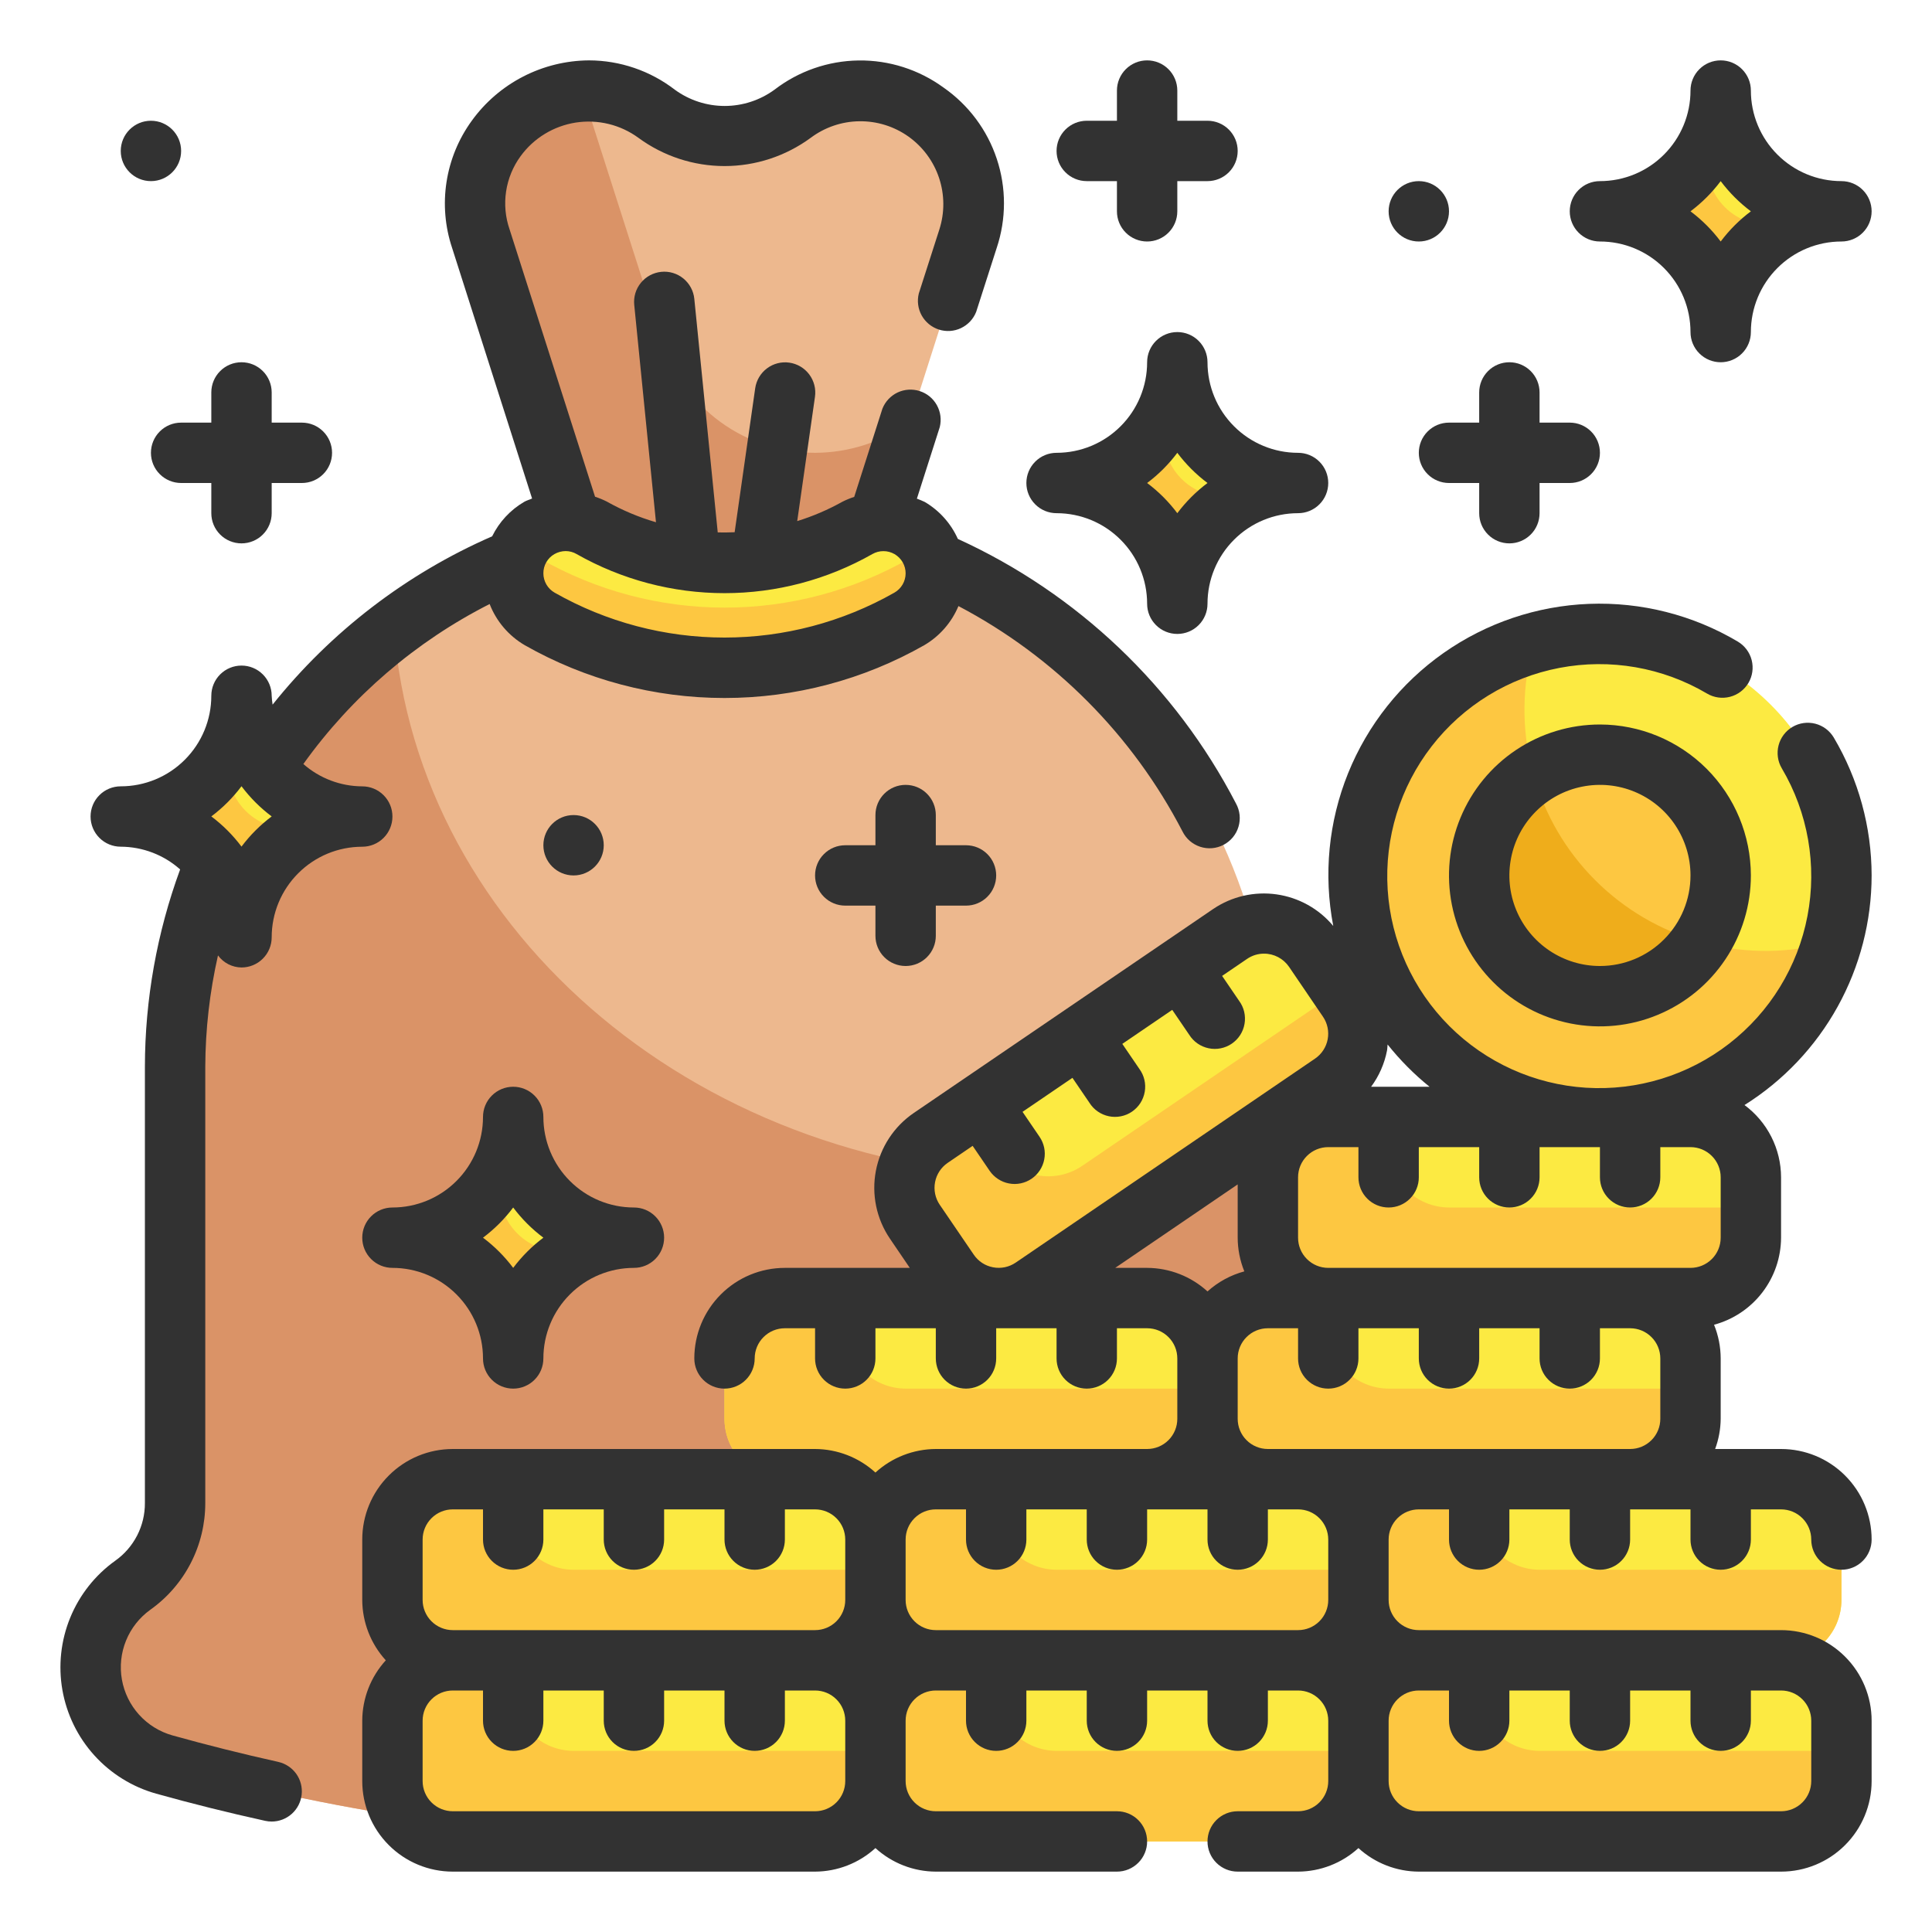 <?xml version="1.0" encoding="UTF-8" standalone="no"?> <svg width="64" height="64" viewBox="0 0 64 64" fill="none" xmlns="http://www.w3.org/2000/svg">
<path d="M42.2 49.794V35.773C42.2 25.904 34.526 17.499 24.664 17.148C22.22 17.059 19.782 17.463 17.498 18.337C15.213 19.211 13.128 20.536 11.367 22.234C9.607 23.932 8.206 25.967 7.25 28.218C6.293 30.469 5.8 32.89 5.8 35.336V49.794C5.8 50.326 5.673 50.85 5.429 51.323C5.186 51.796 4.833 52.204 4.4 52.513V52.513C3.887 52.879 3.488 53.383 3.249 53.967C3.01 54.55 2.941 55.189 3.05 55.81C3.159 56.431 3.441 57.008 3.864 57.475C4.287 57.943 4.834 58.281 5.441 58.451V58.451C17.579 61.85 30.418 61.85 42.556 58.451V58.451C43.163 58.281 43.71 57.943 44.133 57.476C44.556 57.009 44.838 56.432 44.947 55.811C45.057 55.191 44.988 54.552 44.75 53.968C44.511 53.385 44.113 52.881 43.6 52.514V52.514C43.167 52.205 42.814 51.797 42.57 51.324C42.327 50.85 42.2 50.326 42.2 49.794V49.794Z" fill="#EDB88E"/>
<path d="M45 55.21C45.008 55.944 44.772 56.659 44.331 57.245C43.89 57.831 43.267 58.255 42.56 58.45C36.518 60.142 30.274 61 24 61C17.726 61 11.482 60.142 5.44 58.45C4.833 58.279 4.287 57.941 3.864 57.473C3.441 57.006 3.159 56.428 3.05 55.807C2.942 55.186 3.011 54.547 3.249 53.964C3.488 53.381 3.887 52.877 4.4 52.51C4.834 52.202 5.187 51.794 5.431 51.32C5.675 50.847 5.801 50.322 5.8 49.79V35.34C5.798 32.519 6.452 29.736 7.71 27.211C8.968 24.685 10.796 22.487 13.05 20.79C13.8 30.96 23.34 39 35 39C37.44 39.002 39.866 38.641 42.2 37.93V49.79C42.199 50.322 42.325 50.847 42.569 51.32C42.812 51.794 43.166 52.202 43.6 52.51C44.033 52.814 44.386 53.219 44.63 53.689C44.874 54.159 45.001 54.681 45 55.21V55.21Z" fill="#DA9367"/>
<path d="M24 21C22.872 21 21.773 20.642 20.862 19.977C19.95 19.312 19.274 18.374 18.93 17.3L15.93 7.913C15.688 7.155 15.692 6.34 15.944 5.585C16.195 4.83 16.68 4.175 17.328 3.714C17.976 3.253 18.754 3.009 19.549 3.019C20.345 3.029 21.116 3.292 21.753 3.769V3.769C22.402 4.255 23.192 4.518 24.003 4.518C24.814 4.518 25.604 4.255 26.253 3.769V3.769C26.889 3.292 27.661 3.029 28.457 3.019C29.252 3.009 30.03 3.253 30.678 3.714C31.326 4.175 31.811 4.83 32.062 5.585C32.314 6.34 32.318 7.155 32.076 7.913L29.076 17.3C28.732 18.375 28.054 19.313 27.142 19.979C26.229 20.644 25.129 21.001 24 21V21Z" fill="#EDB88E"/>
<path d="M30.13 13.99L29.07 17.3C28.726 18.374 28.049 19.311 27.138 19.976C26.227 20.641 25.128 20.999 24 20.999C22.872 20.999 21.773 20.641 20.862 19.976C19.951 19.311 19.274 18.374 18.93 17.3L15.93 7.91C15.753 7.365 15.704 6.786 15.785 6.219C15.867 5.651 16.078 5.11 16.401 4.637C16.725 4.164 17.152 3.771 17.651 3.489C18.151 3.207 18.708 3.043 19.28 3.01L21.93 11.3C22.275 12.374 22.951 13.311 23.862 13.976C24.773 14.641 25.872 14.999 27 15C28.123 14.996 29.217 14.643 30.13 13.99V13.99Z" fill="#DA9367"/>
<path d="M30.125 20.5C28.26 21.566 26.149 22.127 24 22.127C21.852 22.127 19.741 21.566 17.876 20.5V20.5C17.61 20.348 17.389 20.129 17.235 19.864C17.081 19.599 17 19.298 17 18.992V18.992C17 18.688 17.08 18.389 17.232 18.125C17.384 17.861 17.602 17.642 17.866 17.489C18.129 17.336 18.428 17.255 18.732 17.255C19.037 17.254 19.336 17.333 19.6 17.484V17.484C20.94 18.249 22.457 18.652 24 18.652C25.543 18.652 27.06 18.249 28.4 17.484V17.484C28.664 17.332 28.963 17.253 29.268 17.254C29.573 17.254 29.872 17.335 30.135 17.488C30.398 17.641 30.617 17.86 30.769 18.124C30.921 18.388 31 18.688 31 18.992V18.992C31 19.298 30.919 19.599 30.765 19.864C30.612 20.129 30.391 20.348 30.125 20.5V20.5Z" fill="#FCEA42"/>
<path d="M31 18.99C31.001 19.296 30.922 19.597 30.769 19.863C30.616 20.128 30.395 20.348 30.13 20.5C28.265 21.567 26.154 22.128 24.005 22.128C21.856 22.128 19.745 21.567 17.88 20.5H17.87C17.604 20.348 17.384 20.128 17.231 19.863C17.078 19.597 16.998 19.296 17 18.99C16.997 18.631 17.109 18.281 17.32 17.99C17.462 18.199 17.651 18.374 17.87 18.5H17.88C19.745 19.567 21.856 20.128 24.005 20.128C26.154 20.128 28.265 19.567 30.13 18.5C30.349 18.374 30.537 18.199 30.68 17.99C30.891 18.281 31.003 18.631 31 18.99V18.99Z" fill="#FDC741"/>
<path d="M56 37H44C42.895 37 42 37.895 42 39V41C42 42.105 42.895 43 44 43H56C57.105 43 58 42.105 58 41V39C58 37.895 57.105 37 56 37Z" fill="#FCEA42"/>
<path d="M40.748 30.938L30.83 37.694C29.918 38.316 29.682 39.56 30.304 40.473L31.43 42.126C32.052 43.039 33.296 43.275 34.209 42.653L44.126 35.896C45.039 35.274 45.274 34.03 44.653 33.117L43.526 31.464C42.904 30.552 41.66 30.316 40.748 30.938Z" fill="#FCEA42"/>
<path d="M53 37C57.418 37 61 33.418 61 29C61 24.582 57.418 21 53 21C48.582 21 45 24.582 45 29C45 33.418 48.582 37 53 37Z" fill="#FCEA42"/>
<path d="M60.69 31.19C60.309 32.531 59.585 33.75 58.588 34.725C57.591 35.7 56.357 36.398 55.008 36.749C53.658 37.099 52.24 37.092 50.895 36.726C49.549 36.36 48.323 35.649 47.337 34.663C46.351 33.677 45.64 32.451 45.274 31.105C44.908 29.76 44.9 28.342 45.251 26.992C45.602 25.643 46.3 24.409 47.275 23.412C48.25 22.415 49.469 21.691 50.81 21.31C50.416 22.681 50.397 24.132 50.754 25.512C51.111 26.893 51.83 28.153 52.839 29.161C53.847 30.169 55.107 30.89 56.488 31.246C57.868 31.603 59.319 31.584 60.69 31.19V31.19Z" fill="#FDC741"/>
<path d="M53 33C55.209 33 57 31.209 57 29C57 26.791 55.209 25 53 25C50.791 25 49 26.791 49 29C49 31.209 50.791 33 53 33Z" fill="#FDC741"/>
<path d="M56.34 31.2C56.014 31.696 55.581 32.114 55.073 32.422C54.565 32.73 53.995 32.921 53.405 32.981C52.814 33.042 52.217 32.97 51.657 32.77C51.098 32.572 50.59 32.25 50.17 31.83C49.75 31.41 49.428 30.902 49.229 30.343C49.03 29.783 48.958 29.186 49.019 28.595C49.079 28.005 49.27 27.435 49.578 26.927C49.886 26.419 50.304 25.986 50.8 25.66C51.168 26.982 51.872 28.187 52.843 29.157C53.813 30.128 55.018 30.832 56.34 31.2V31.2Z" fill="#EFAD1B"/>
<path d="M58 40V41C57.998 41.53 57.787 42.038 57.412 42.413C57.038 42.787 56.53 42.998 56 43H44C43.47 42.998 42.962 42.787 42.587 42.413C42.213 42.038 42.002 41.53 42 41V39C42.002 38.47 42.213 37.962 42.587 37.587C42.962 37.213 43.47 37.002 44 37H46V38C46.002 38.53 46.213 39.038 46.587 39.413C46.962 39.787 47.47 39.998 48 40H58Z" fill="#FDC741"/>
<path d="M54 43H42C40.895 43 40 43.895 40 45V47C40 48.105 40.895 49 42 49H54C55.105 49 56 48.105 56 47V45C56 43.895 55.105 43 54 43Z" fill="#FCEA42"/>
<path d="M56 46V47C55.998 47.53 55.787 48.038 55.412 48.413C55.038 48.787 54.53 48.998 54 49H42C41.47 48.998 40.962 48.787 40.587 48.413C40.213 48.038 40.002 47.53 40 47V45C40.002 44.47 40.213 43.962 40.587 43.587C40.962 43.213 41.47 43.002 42 43H44V44C44.002 44.53 44.213 45.038 44.587 45.413C44.962 45.787 45.47 45.998 46 46H56Z" fill="#FDC741"/>
<path d="M38 43H26C24.895 43 24 43.895 24 45V47C24 48.105 24.895 49 26 49H38C39.105 49 40 48.105 40 47V45C40 43.895 39.105 43 38 43Z" fill="#FCEA42"/>
<path d="M40 46V47C39.998 47.53 39.787 48.038 39.412 48.413C39.038 48.787 38.53 48.998 38 49H26C25.47 48.998 24.962 48.787 24.587 48.413C24.213 48.038 24.002 47.53 24 47V45C24.002 44.47 24.213 43.962 24.587 43.587C24.962 43.213 25.47 43.002 26 43H28V44C28.002 44.53 28.213 45.038 28.587 45.413C28.962 45.787 29.47 45.998 30 46H40Z" fill="#FDC741"/>
<path d="M59 49H47C45.895 49 45 49.895 45 51V53C45 54.105 45.895 55 47 55H59C60.105 55 61 54.105 61 53V51C61 49.895 60.105 49 59 49Z" fill="#FCEA42"/>
<path d="M61 52V53C60.998 53.53 60.787 54.038 60.412 54.413C60.038 54.787 59.53 54.998 59 55H47C46.47 54.998 45.962 54.787 45.587 54.413C45.213 54.038 45.002 53.53 45 53V51C45.002 50.47 45.213 49.962 45.587 49.587C45.962 49.213 46.47 49.002 47 49H49V50C49.002 50.53 49.213 51.038 49.587 51.413C49.962 51.787 50.47 51.998 51 52H61Z" fill="#FDC741"/>
<path d="M43 49H31C29.895 49 29 49.895 29 51V53C29 54.105 29.895 55 31 55H43C44.105 55 45 54.105 45 53V51C45 49.895 44.105 49 43 49Z" fill="#FCEA42"/>
<path d="M45 52V53C44.998 53.53 44.787 54.038 44.412 54.413C44.038 54.787 43.53 54.998 43 55H31C30.47 54.998 29.962 54.787 29.587 54.413C29.213 54.038 29.002 53.53 29 53V51C29.002 50.47 29.213 49.962 29.587 49.587C29.962 49.213 30.47 49.002 31 49H33V50C33.002 50.53 33.213 51.038 33.587 51.413C33.962 51.787 34.47 51.998 35 52H45Z" fill="#FDC741"/>
<path d="M59 55H47C45.895 55 45 55.895 45 57V59C45 60.105 45.895 61 47 61H59C60.105 61 61 60.105 61 59V57C61 55.895 60.105 55 59 55Z" fill="#FCEA42"/>
<path d="M61 58V59C60.998 59.53 60.787 60.038 60.412 60.413C60.038 60.787 59.53 60.998 59 61H47C46.47 60.998 45.962 60.787 45.587 60.413C45.213 60.038 45.002 59.53 45 59V57C45.002 56.47 45.213 55.962 45.587 55.587C45.962 55.213 46.47 55.002 47 55H49V56C49.002 56.53 49.213 57.038 49.587 57.413C49.962 57.787 50.47 57.998 51 58H61Z" fill="#FDC741"/>
<path d="M43 55H31C29.895 55 29 55.895 29 57V59C29 60.105 29.895 61 31 61H43C44.105 61 45 60.105 45 59V57C45 55.895 44.105 55 43 55Z" fill="#FCEA42"/>
<path d="M45 58V59C44.998 59.53 44.787 60.038 44.412 60.413C44.038 60.787 43.53 60.998 43 61H31C30.47 60.998 29.962 60.787 29.587 60.413C29.213 60.038 29.002 59.53 29 59V57C29.002 56.47 29.213 55.962 29.587 55.587C29.962 55.213 30.47 55.002 31 55H33V56C33.002 56.53 33.213 57.038 33.587 57.413C33.962 57.787 34.47 57.998 35 58H45Z" fill="#FDC741"/>
<path d="M27 49H15C13.895 49 13 49.895 13 51V53C13 54.105 13.895 55 15 55H27C28.105 55 29 54.105 29 53V51C29 49.895 28.105 49 27 49Z" fill="#FCEA42"/>
<path d="M29 52V53C28.998 53.53 28.787 54.038 28.412 54.413C28.038 54.787 27.53 54.998 27 55H15C14.47 54.998 13.962 54.787 13.588 54.413C13.213 54.038 13.002 53.53 13 53V51C13.002 50.47 13.213 49.962 13.588 49.587C13.962 49.213 14.47 49.002 15 49H17V50C17.002 50.53 17.213 51.038 17.587 51.413C17.962 51.787 18.47 51.998 19 52H29Z" fill="#FDC741"/>
<path d="M27 55H15C13.895 55 13 55.895 13 57V59C13 60.105 13.895 61 15 61H27C28.105 61 29 60.105 29 59V57C29 55.895 28.105 55 27 55Z" fill="#FCEA42"/>
<path d="M29 58V59C28.998 59.53 28.787 60.038 28.412 60.413C28.038 60.787 27.53 60.998 27 61H15C14.47 60.998 13.962 60.787 13.588 60.413C13.213 60.038 13.002 59.53 13 59V57C13.002 56.47 13.213 55.962 13.588 55.587C13.962 55.213 14.47 55.002 15 55H17V56C17.002 56.53 17.213 57.038 17.587 57.413C17.962 57.787 18.47 57.998 19 58H29Z" fill="#FDC741"/>
<path d="M44.13 35.9L34.21 42.65C33.772 42.95 33.234 43.063 32.712 42.966C32.191 42.868 31.73 42.568 31.43 42.13L30.3 40.47C30.003 40.031 29.893 39.492 29.992 38.971C30.091 38.45 30.392 37.989 30.83 37.69L32.17 36.78L33.07 38.09C33.218 38.307 33.407 38.494 33.626 38.638C33.846 38.782 34.092 38.882 34.35 38.931C34.608 38.98 34.874 38.978 35.131 38.925C35.388 38.871 35.633 38.768 35.85 38.62L44.42 32.78L44.65 33.12C44.948 33.558 45.061 34.096 44.963 34.617C44.866 35.138 44.566 35.599 44.13 35.9Z" fill="#FDC741"/>
<path d="M57 11C57 9.939 56.578 8.922 55.828 8.172C55.078 7.421 54.061 7 53 7C54.061 7 55.078 6.579 55.828 5.828C56.578 5.078 57 4.061 57 3C57 4.061 57.421 5.078 58.172 5.828C58.922 6.579 59.939 7 61 7C59.939 7 58.922 7.421 58.172 8.172C57.421 8.922 57 9.939 57 11V11Z" fill="#FCEA42"/>
<path d="M59.51 7.3C59.008 7.494 58.551 7.79 58.17 8.17C57.422 8.922 57.002 9.939 57 11C57 9.939 56.578 8.922 55.828 8.172C55.078 7.421 54.061 7 53 7C54.061 6.998 55.078 6.578 55.83 5.83C56.21 5.449 56.506 4.992 56.7 4.49L56.59 5.06C56.526 5.382 56.543 5.715 56.638 6.03C56.734 6.344 56.905 6.63 57.138 6.862C57.37 7.095 57.656 7.266 57.97 7.362C58.285 7.457 58.618 7.474 58.94 7.41L59.51 7.3Z" fill="#FDC741"/>
<path d="M39 20C39 18.939 38.578 17.922 37.828 17.172C37.078 16.421 36.061 16 35 16V16C36.061 16 37.078 15.579 37.828 14.828C38.578 14.078 39 13.061 39 12C39 13.061 39.421 14.078 40.172 14.828C40.922 15.579 41.939 16 43 16C41.939 16 40.922 16.421 40.172 17.172C39.421 17.922 39 18.939 39 20Z" fill="#FCEA42"/>
<path d="M41.51 16.3C41.008 16.494 40.551 16.79 40.17 17.17C39.422 17.922 39.002 18.939 39 20C39 18.939 38.578 17.922 37.828 17.172C37.078 16.421 36.061 16 35 16C36.061 15.998 37.078 15.578 37.83 14.83C38.21 14.449 38.506 13.992 38.7 13.49L38.59 14.06C38.526 14.382 38.543 14.715 38.638 15.03C38.734 15.344 38.905 15.63 39.138 15.862C39.37 16.095 39.656 16.266 39.97 16.362C40.285 16.457 40.618 16.474 40.94 16.41L41.51 16.3Z" fill="#FDC741"/>
<path d="M8 31C8 29.939 7.579 28.922 6.828 28.172C6.078 27.421 5.061 27 4 27V27C5.061 27 6.078 26.579 6.828 25.828C7.579 25.078 8 24.061 8 23C8 24.061 8.421 25.078 9.172 25.828C9.922 26.579 10.939 27 12 27C10.939 27 9.922 27.421 9.172 28.172C8.421 28.922 8 29.939 8 31V31Z" fill="#FCEA42"/>
<path d="M10.51 27.3C10.008 27.494 9.551 27.79 9.17 28.17C8.422 28.922 8.002 29.939 8 31C8 29.939 7.579 28.922 6.828 28.172C6.078 27.421 5.061 27 4 27C5.061 26.998 6.078 26.578 6.83 25.83C7.21 25.449 7.506 24.992 7.7 24.49L7.59 25.06C7.526 25.382 7.543 25.715 7.638 26.03C7.734 26.344 7.905 26.63 8.138 26.862C8.37 27.095 8.656 27.266 8.97 27.362C9.285 27.457 9.618 27.474 9.94 27.41L10.51 27.3Z" fill="#FDC741"/>
<path d="M17 45C17 43.939 16.578 42.922 15.828 42.172C15.078 41.421 14.061 41 13 41C14.061 41 15.078 40.579 15.828 39.828C16.578 39.078 17 38.061 17 37C17 38.061 17.421 39.078 18.172 39.828C18.922 40.579 19.939 41 21 41C19.939 41 18.922 41.421 18.172 42.172C17.421 42.922 17 43.939 17 45Z" fill="#FCEA42"/>
<path d="M19.51 41.3C19.008 41.494 18.551 41.79 18.17 42.17C17.422 42.922 17.002 43.939 17 45C17 43.939 16.578 42.922 15.828 42.172C15.078 41.421 14.061 41 13 41C14.061 40.998 15.078 40.578 15.83 39.83C16.21 39.449 16.506 38.992 16.7 38.49L16.59 39.06C16.526 39.382 16.543 39.715 16.638 40.03C16.734 40.344 16.905 40.63 17.138 40.862C17.37 41.094 17.656 41.266 17.97 41.362C18.285 41.457 18.618 41.474 18.94 41.41L19.51 41.3Z" fill="#FDC741"/>
<path d="M9.218 58.365C8.03 58.101 6.85 57.805 5.711 57.487C5.286 57.367 4.904 57.13 4.608 56.803C4.312 56.476 4.115 56.072 4.038 55.637C3.961 55.203 4.009 54.756 4.175 54.347C4.341 53.938 4.619 53.585 4.977 53.327C5.542 52.926 6.002 52.396 6.319 51.78C6.636 51.165 6.801 50.482 6.8 49.79V35.34C6.805 34.098 6.946 32.86 7.221 31.649C7.311 31.771 7.428 31.871 7.563 31.941C7.699 32.01 7.848 32.047 8 32.049C8.265 32.049 8.52 31.944 8.707 31.756C8.895 31.569 9 31.314 9 31.049C9 30.253 9.316 29.49 9.879 28.928C10.441 28.365 11.204 28.049 12 28.049C12.265 28.049 12.52 27.944 12.707 27.756C12.895 27.569 13 27.314 13 27.049C13 26.784 12.895 26.529 12.707 26.342C12.52 26.154 12.265 26.049 12 26.049C11.282 26.046 10.588 25.783 10.049 25.309C11.65 23.072 13.767 21.254 16.22 20.009C16.442 20.581 16.851 21.061 17.38 21.371C19.398 22.519 21.679 23.122 24 23.122C26.322 23.122 28.603 22.519 30.621 21.371V21.371C31.127 21.073 31.523 20.619 31.75 20.077C34.928 21.748 37.517 24.352 39.17 27.539C39.229 27.659 39.311 27.766 39.411 27.854C39.512 27.941 39.629 28.008 39.756 28.05C39.883 28.092 40.017 28.108 40.15 28.097C40.283 28.086 40.412 28.049 40.531 27.987C40.649 27.925 40.754 27.84 40.839 27.738C40.924 27.635 40.988 27.516 41.026 27.388C41.065 27.26 41.077 27.126 41.063 26.993C41.048 26.86 41.008 26.732 40.943 26.615C38.937 22.747 35.694 19.662 31.73 17.852C31.501 17.341 31.119 16.913 30.636 16.629C30.55 16.588 30.463 16.551 30.373 16.519L31.131 14.148C31.192 13.902 31.158 13.642 31.034 13.42C30.911 13.198 30.708 13.032 30.466 12.955C30.225 12.877 29.963 12.894 29.733 13.002C29.504 13.111 29.325 13.302 29.231 13.538L28.297 16.46C28.164 16.503 28.034 16.556 27.909 16.619C27.433 16.885 26.93 17.101 26.409 17.262L26.997 13.145C27.035 12.882 26.966 12.616 26.807 12.403C26.648 12.191 26.412 12.051 26.149 12.013C25.886 11.975 25.62 12.043 25.407 12.203C25.195 12.362 25.055 12.598 25.017 12.861L24.336 17.631C24.149 17.638 23.963 17.642 23.776 17.637L23 9.9C22.974 9.636 22.843 9.394 22.638 9.226C22.433 9.058 22.169 8.978 21.905 9.005C21.641 9.032 21.398 9.162 21.231 9.367C21.063 9.572 20.983 9.836 21.01 10.1L21.73 17.3C21.162 17.134 20.615 16.904 20.099 16.614C19.974 16.551 19.845 16.498 19.712 16.455L16.881 7.6C16.741 7.196 16.701 6.765 16.765 6.342C16.828 5.92 16.993 5.519 17.245 5.174C17.461 4.877 17.734 4.626 18.048 4.435C18.361 4.244 18.71 4.117 19.073 4.06C19.436 4.004 19.806 4.02 20.163 4.107C20.52 4.194 20.856 4.351 21.152 4.568C21.979 5.174 22.977 5.501 24.002 5.501C25.027 5.501 26.025 5.174 26.852 4.568C27.318 4.218 27.883 4.024 28.466 4.017C29.048 4.009 29.619 4.186 30.094 4.524C30.569 4.862 30.924 5.342 31.108 5.895C31.292 6.448 31.296 7.045 31.118 7.6L30.437 9.721C30.375 9.967 30.409 10.228 30.532 10.45C30.656 10.672 30.859 10.839 31.101 10.917C31.342 10.995 31.605 10.978 31.834 10.869C32.064 10.76 32.244 10.568 32.337 10.332L33.017 8.213C33.337 7.256 33.338 6.221 33.02 5.263C32.703 4.305 32.083 3.476 31.255 2.9C30.439 2.305 29.453 1.99 28.443 2.003C27.433 2.016 26.455 2.356 25.655 2.972C25.176 3.321 24.598 3.51 24.005 3.51C23.412 3.51 22.834 3.321 22.355 2.972C21.54 2.344 20.54 2.002 19.51 2C18.751 2.005 18.004 2.189 17.33 2.536C16.655 2.884 16.072 3.385 15.628 4C15.192 4.6 14.905 5.295 14.792 6.028C14.678 6.761 14.742 7.511 14.977 8.214L17.626 16.514C17.539 16.554 17.447 16.576 17.363 16.625C16.905 16.893 16.537 17.29 16.303 17.766C13.462 19.007 10.966 20.921 9.03 23.342C9.015 23.245 9.005 23.146 9 23.048C9 22.783 8.895 22.528 8.707 22.341C8.52 22.153 8.265 22.048 8 22.048C7.735 22.048 7.48 22.153 7.293 22.341C7.105 22.528 7 22.783 7 23.048C7 23.844 6.684 24.607 6.121 25.169C5.559 25.732 4.796 26.048 4 26.048C3.735 26.048 3.48 26.153 3.293 26.341C3.105 26.528 3 26.783 3 27.048C3 27.313 3.105 27.568 3.293 27.755C3.48 27.943 3.735 28.048 4 28.048C4.726 28.051 5.425 28.318 5.967 28.801C5.198 30.896 4.803 33.109 4.8 35.34V49.79C4.802 50.164 4.714 50.532 4.543 50.865C4.372 51.197 4.124 51.484 3.819 51.7C3.153 52.176 2.635 52.831 2.325 53.59C2.015 54.347 1.926 55.178 2.067 55.984C2.209 56.791 2.575 57.541 3.124 58.148C3.674 58.756 4.384 59.196 5.172 59.417C6.347 59.745 7.562 60.049 8.782 60.317C8.854 60.333 8.927 60.341 9 60.341C9.246 60.341 9.484 60.25 9.667 60.085C9.85 59.921 9.966 59.695 9.993 59.45C10.02 59.205 9.956 58.959 9.813 58.759C9.669 58.559 9.457 58.419 9.217 58.365H9.218ZM28.9 18.353C29.012 18.289 29.139 18.256 29.267 18.257C29.396 18.257 29.522 18.292 29.634 18.356C29.745 18.421 29.837 18.514 29.902 18.625C29.966 18.737 30 18.863 30 18.992C30 19.122 29.965 19.25 29.9 19.362C29.835 19.474 29.741 19.567 29.628 19.632C27.913 20.607 25.973 21.12 24 21.12C22.027 21.12 20.087 20.607 18.372 19.632C18.259 19.567 18.165 19.474 18.1 19.362C18.035 19.25 18 19.122 18 18.992C17.999 18.863 18.032 18.736 18.097 18.624C18.161 18.512 18.254 18.419 18.366 18.355C18.48 18.29 18.608 18.256 18.739 18.255C18.867 18.255 18.993 18.29 19.103 18.355C20.596 19.203 22.284 19.649 24.002 19.649C25.719 19.649 27.407 19.202 28.9 18.353V18.353ZM8 26.045C8.284 26.424 8.621 26.761 9 27.045C8.621 27.329 8.284 27.666 8 28.045C7.716 27.666 7.379 27.329 7 27.045C7.379 26.761 7.716 26.424 8 26.045V26.045Z" fill="#323232"/>
<path d="M62 29C61.998 27.393 61.565 25.817 60.747 24.434C60.612 24.206 60.392 24.04 60.135 23.974C59.878 23.908 59.605 23.946 59.377 24.081C59.148 24.216 58.983 24.436 58.917 24.693C58.851 24.95 58.889 25.223 59.024 25.451C59.894 26.923 60.196 28.662 59.875 30.341C59.554 32.021 58.632 33.526 57.28 34.573C55.929 35.621 54.242 36.139 52.535 36.032C50.829 35.924 49.22 35.198 48.011 33.989C46.802 32.78 46.076 31.171 45.968 29.465C45.861 27.758 46.379 26.071 47.427 24.72C48.474 23.369 49.979 22.446 51.658 22.125C53.338 21.804 55.077 22.106 56.549 22.976C56.778 23.111 57.05 23.149 57.307 23.083C57.564 23.017 57.784 22.852 57.919 22.623C58.054 22.395 58.092 22.122 58.026 21.865C57.96 21.608 57.794 21.388 57.566 21.253C56.078 20.37 54.366 19.937 52.637 20.004C50.908 20.071 49.236 20.636 47.82 21.631C46.405 22.626 45.307 24.009 44.658 25.613C44.01 27.218 43.839 28.975 44.166 30.674C43.691 30.104 43.021 29.731 42.286 29.627C41.551 29.523 40.804 29.695 40.189 30.111L30.271 36.868C29.614 37.316 29.162 38.007 29.014 38.788C28.866 39.57 29.034 40.378 29.482 41.035L30.138 42H26C25.204 42 24.441 42.316 23.879 42.879C23.316 43.441 23 44.204 23 45C23 45.265 23.105 45.52 23.293 45.707C23.48 45.895 23.735 46 24 46C24.265 46 24.52 45.895 24.707 45.707C24.895 45.52 25 45.265 25 45C25 44.735 25.105 44.48 25.293 44.293C25.48 44.105 25.735 44 26 44H27V45C27 45.265 27.105 45.52 27.293 45.707C27.48 45.895 27.735 46 28 46C28.265 46 28.52 45.895 28.707 45.707C28.895 45.52 29 45.265 29 45V44H31V45C31 45.265 31.105 45.52 31.293 45.707C31.48 45.895 31.735 46 32 46C32.265 46 32.52 45.895 32.707 45.707C32.895 45.52 33 45.265 33 45V44H35V45C35 45.265 35.105 45.52 35.293 45.707C35.48 45.895 35.735 46 36 46C36.265 46 36.52 45.895 36.707 45.707C36.895 45.52 37 45.265 37 45V44H38C38.265 44 38.52 44.105 38.707 44.293C38.895 44.48 39 44.735 39 45V47C39 47.265 38.895 47.52 38.707 47.707C38.52 47.895 38.265 48 38 48H31C30.26 48.003 29.547 48.281 29 48.78C28.453 48.281 27.74 48.003 27 48H15C14.204 48 13.441 48.316 12.879 48.879C12.316 49.441 12 50.204 12 51V53C12.003 53.74 12.281 54.453 12.78 55C12.281 55.547 12.003 56.26 12 57V59C12 59.796 12.316 60.559 12.879 61.121C13.441 61.684 14.204 62 15 62H27C27.74 61.997 28.453 61.719 29 61.22C29.547 61.719 30.26 61.997 31 62H37C37.265 62 37.52 61.895 37.707 61.707C37.895 61.52 38 61.265 38 61C38 60.735 37.895 60.48 37.707 60.293C37.52 60.105 37.265 60 37 60H31C30.735 60 30.48 59.895 30.293 59.707C30.105 59.52 30 59.265 30 59V57C30 56.735 30.105 56.48 30.293 56.293C30.48 56.105 30.735 56 31 56H32V57C32 57.265 32.105 57.52 32.293 57.707C32.48 57.895 32.735 58 33 58C33.265 58 33.52 57.895 33.707 57.707C33.895 57.52 34 57.265 34 57V56H36V57C36 57.265 36.105 57.52 36.293 57.707C36.48 57.895 36.735 58 37 58C37.265 58 37.52 57.895 37.707 57.707C37.895 57.52 38 57.265 38 57V56H40V57C40 57.265 40.105 57.52 40.293 57.707C40.48 57.895 40.735 58 41 58C41.265 58 41.52 57.895 41.707 57.707C41.895 57.52 42 57.265 42 57V56H43C43.265 56 43.52 56.105 43.707 56.293C43.895 56.48 44 56.735 44 57V59C44 59.265 43.895 59.52 43.707 59.707C43.52 59.895 43.265 60 43 60H41C40.735 60 40.48 60.105 40.293 60.293C40.105 60.48 40 60.735 40 61C40 61.265 40.105 61.52 40.293 61.707C40.48 61.895 40.735 62 41 62H43C43.74 61.997 44.453 61.719 45 61.22C45.547 61.719 46.26 61.997 47 62H59C59.796 62 60.559 61.684 61.121 61.121C61.684 60.559 62 59.796 62 59V57C62 56.204 61.684 55.441 61.121 54.879C60.559 54.316 59.796 54 59 54H47C46.735 54 46.48 53.895 46.293 53.707C46.105 53.52 46 53.265 46 53V51C46 50.735 46.105 50.48 46.293 50.293C46.48 50.105 46.735 50 47 50H48V51C48 51.265 48.105 51.52 48.293 51.707C48.48 51.895 48.735 52 49 52C49.265 52 49.52 51.895 49.707 51.707C49.895 51.52 50 51.265 50 51V50H52V51C52 51.265 52.105 51.52 52.293 51.707C52.48 51.895 52.735 52 53 52C53.265 52 53.52 51.895 53.707 51.707C53.895 51.52 54 51.265 54 51V50H56V51C56 51.265 56.105 51.52 56.293 51.707C56.48 51.895 56.735 52 57 52C57.265 52 57.52 51.895 57.707 51.707C57.895 51.52 58 51.265 58 51V50H59C59.265 50 59.52 50.105 59.707 50.293C59.895 50.48 60 50.735 60 51C60 51.265 60.105 51.52 60.293 51.707C60.48 51.895 60.735 52 61 52C61.265 52 61.52 51.895 61.707 51.707C61.895 51.52 62 51.265 62 51C62 50.204 61.684 49.441 61.121 48.879C60.559 48.316 59.796 48 59 48H56.816C56.934 47.68 56.997 47.341 57 47V45C56.999 44.617 56.924 44.239 56.78 43.884C57.415 43.713 57.976 43.338 58.377 42.817C58.778 42.296 58.997 41.658 59 41V39C58.999 38.534 58.889 38.075 58.678 37.659C58.468 37.244 58.163 36.883 57.789 36.606C59.077 35.798 60.139 34.676 60.875 33.346C61.611 32.016 61.999 30.52 62 29V29ZM47.355 36H45.42C45.683 35.644 45.863 35.234 45.947 34.8C45.96 34.732 45.957 34.665 45.966 34.6C46.377 35.116 46.843 35.585 47.355 36V36ZM31.394 38.521L32.22 37.958L32.783 38.784C32.857 38.892 32.952 38.985 33.062 39.057C33.172 39.129 33.294 39.179 33.423 39.203C33.553 39.228 33.685 39.227 33.814 39.2C33.942 39.173 34.065 39.121 34.173 39.047C34.282 38.973 34.374 38.878 34.446 38.768C34.518 38.658 34.568 38.535 34.592 38.407C34.617 38.277 34.616 38.145 34.589 38.016C34.562 37.888 34.51 37.766 34.436 37.657L33.873 36.831L35.526 35.705L36.089 36.531C36.161 36.645 36.254 36.743 36.365 36.82C36.475 36.896 36.6 36.95 36.731 36.977C36.863 37.005 36.998 37.005 37.13 36.979C37.262 36.953 37.387 36.901 37.498 36.825C37.609 36.749 37.704 36.652 37.777 36.539C37.849 36.426 37.898 36.3 37.921 36.167C37.944 36.035 37.94 35.899 37.909 35.768C37.878 35.637 37.821 35.514 37.741 35.406L37.178 34.58L38.832 33.453L39.395 34.279C39.467 34.393 39.56 34.491 39.671 34.568C39.781 34.644 39.906 34.698 40.037 34.725C40.169 34.753 40.304 34.754 40.436 34.727C40.568 34.701 40.693 34.649 40.804 34.573C40.915 34.497 41.01 34.4 41.083 34.287C41.155 34.174 41.205 34.047 41.227 33.915C41.25 33.783 41.245 33.647 41.215 33.516C41.184 33.385 41.127 33.262 41.047 33.154L40.484 32.328L41.312 31.764C41.477 31.651 41.672 31.59 41.872 31.591C42.035 31.59 42.196 31.63 42.34 31.706C42.484 31.782 42.608 31.892 42.7 32.026L43.826 33.681C43.975 33.9 44.03 34.169 43.981 34.429C43.932 34.689 43.781 34.919 43.563 35.068L33.647 41.825C33.538 41.899 33.416 41.951 33.288 41.978C33.159 42.004 33.026 42.006 32.897 41.981C32.768 41.957 32.645 41.908 32.535 41.836C32.425 41.764 32.331 41.671 32.257 41.562L31.13 39.909C30.981 39.69 30.925 39.421 30.975 39.16C31.024 38.9 31.175 38.67 31.394 38.521ZM38 42H36.943L41 39.235V41C41.001 41.383 41.076 41.762 41.22 42.116C40.767 42.238 40.349 42.466 40 42.78C39.453 42.281 38.74 42.003 38 42ZM14 51C14 50.735 14.105 50.48 14.293 50.293C14.48 50.105 14.735 50 15 50H16V51C16 51.265 16.105 51.52 16.293 51.707C16.48 51.895 16.735 52 17 52C17.265 52 17.52 51.895 17.707 51.707C17.895 51.52 18 51.265 18 51V50H20V51C20 51.265 20.105 51.52 20.293 51.707C20.48 51.895 20.735 52 21 52C21.265 52 21.52 51.895 21.707 51.707C21.895 51.52 22 51.265 22 51V50H24V51C24 51.265 24.105 51.52 24.293 51.707C24.48 51.895 24.735 52 25 52C25.265 52 25.52 51.895 25.707 51.707C25.895 51.52 26 51.265 26 51V50H27C27.265 50 27.52 50.105 27.707 50.293C27.895 50.48 28 50.735 28 51V53C28 53.265 27.895 53.52 27.707 53.707C27.52 53.895 27.265 54 27 54H15C14.735 54 14.48 53.895 14.293 53.707C14.105 53.52 14 53.265 14 53V51ZM27 60H15C14.735 60 14.48 59.895 14.293 59.707C14.105 59.52 14 59.265 14 59V57C14 56.735 14.105 56.48 14.293 56.293C14.48 56.105 14.735 56 15 56H16V57C16 57.265 16.105 57.52 16.293 57.707C16.48 57.895 16.735 58 17 58C17.265 58 17.52 57.895 17.707 57.707C17.895 57.52 18 57.265 18 57V56H20V57C20 57.265 20.105 57.52 20.293 57.707C20.48 57.895 20.735 58 21 58C21.265 58 21.52 57.895 21.707 57.707C21.895 57.52 22 57.265 22 57V56H24V57C24 57.265 24.105 57.52 24.293 57.707C24.48 57.895 24.735 58 25 58C25.265 58 25.52 57.895 25.707 57.707C25.895 57.52 26 57.265 26 57V56H27C27.265 56 27.52 56.105 27.707 56.293C27.895 56.48 28 56.735 28 57V59C28 59.265 27.895 59.52 27.707 59.707C27.52 59.895 27.265 60 27 60ZM31 54C30.735 54 30.48 53.895 30.293 53.707C30.105 53.52 30 53.265 30 53V51C30 50.735 30.105 50.48 30.293 50.293C30.48 50.105 30.735 50 31 50H32V51C32 51.265 32.105 51.52 32.293 51.707C32.48 51.895 32.735 52 33 52C33.265 52 33.52 51.895 33.707 51.707C33.895 51.52 34 51.265 34 51V50H36V51C36 51.265 36.105 51.52 36.293 51.707C36.48 51.895 36.735 52 37 52C37.265 52 37.52 51.895 37.707 51.707C37.895 51.52 38 51.265 38 51V50H40V51C40 51.265 40.105 51.52 40.293 51.707C40.48 51.895 40.735 52 41 52C41.265 52 41.52 51.895 41.707 51.707C41.895 51.52 42 51.265 42 51V50H43C43.265 50 43.52 50.105 43.707 50.293C43.895 50.48 44 50.735 44 51V53C44 53.265 43.895 53.52 43.707 53.707C43.52 53.895 43.265 54 43 54H31ZM48 56V57C48 57.265 48.105 57.52 48.293 57.707C48.48 57.895 48.735 58 49 58C49.265 58 49.52 57.895 49.707 57.707C49.895 57.52 50 57.265 50 57V56H52V57C52 57.265 52.105 57.52 52.293 57.707C52.48 57.895 52.735 58 53 58C53.265 58 53.52 57.895 53.707 57.707C53.895 57.52 54 57.265 54 57V56H56V57C56 57.265 56.105 57.52 56.293 57.707C56.48 57.895 56.735 58 57 58C57.265 58 57.52 57.895 57.707 57.707C57.895 57.52 58 57.265 58 57V56H59C59.265 56 59.52 56.105 59.707 56.293C59.895 56.48 60 56.735 60 57V59C60 59.265 59.895 59.52 59.707 59.707C59.52 59.895 59.265 60 59 60H47C46.735 60 46.48 59.895 46.293 59.707C46.105 59.52 46 59.265 46 59V57C46 56.735 46.105 56.48 46.293 56.293C46.48 56.105 46.735 56 47 56H48ZM42 48C41.735 48 41.48 47.895 41.293 47.707C41.105 47.52 41 47.265 41 47V45C41 44.735 41.105 44.48 41.293 44.293C41.48 44.105 41.735 44 42 44H43V45C43 45.265 43.105 45.52 43.293 45.707C43.48 45.895 43.735 46 44 46C44.265 46 44.52 45.895 44.707 45.707C44.895 45.52 45 45.265 45 45V44H47V45C47 45.265 47.105 45.52 47.293 45.707C47.48 45.895 47.735 46 48 46C48.265 46 48.52 45.895 48.707 45.707C48.895 45.52 49 45.265 49 45V44H51V45C51 45.265 51.105 45.52 51.293 45.707C51.48 45.895 51.735 46 52 46C52.265 46 52.52 45.895 52.707 45.707C52.895 45.52 53 45.265 53 45V44H54C54.265 44 54.52 44.105 54.707 44.293C54.895 44.48 55 44.735 55 45V47C55 47.265 54.895 47.52 54.707 47.707C54.52 47.895 54.265 48 54 48H42ZM57 41C57 41.265 56.895 41.52 56.707 41.707C56.52 41.895 56.265 42 56 42H44C43.735 42 43.48 41.895 43.293 41.707C43.105 41.52 43 41.265 43 41V39C43 38.735 43.105 38.48 43.293 38.293C43.48 38.105 43.735 38 44 38H45V39C45 39.265 45.105 39.52 45.293 39.707C45.48 39.895 45.735 40 46 40C46.265 40 46.52 39.895 46.707 39.707C46.895 39.52 47 39.265 47 39V38H49V39C49 39.265 49.105 39.52 49.293 39.707C49.48 39.895 49.735 40 50 40C50.265 40 50.52 39.895 50.707 39.707C50.895 39.52 51 39.265 51 39V38H53V39C53 39.265 53.105 39.52 53.293 39.707C53.48 39.895 53.735 40 54 40C54.265 40 54.52 39.895 54.707 39.707C54.895 39.52 55 39.265 55 39V38H56C56.265 38 56.52 38.105 56.707 38.293C56.895 38.48 57 38.735 57 39V41Z" fill="#323232"/>
<path d="M53 24C52.011 24 51.044 24.293 50.222 24.843C49.4 25.392 48.759 26.173 48.381 27.087C48.002 28 47.903 29.006 48.096 29.976C48.289 30.945 48.765 31.836 49.465 32.535C50.164 33.235 51.055 33.711 52.025 33.904C52.995 34.097 54 33.998 54.913 33.619C55.827 33.241 56.608 32.6 57.157 31.778C57.707 30.956 58 29.989 58 29C57.998 27.674 57.471 26.404 56.534 25.466C55.596 24.529 54.326 24.002 53 24V24ZM53 32C52.407 32 51.827 31.824 51.333 31.494C50.84 31.165 50.455 30.696 50.228 30.148C50.001 29.6 49.942 28.997 50.058 28.415C50.173 27.833 50.459 27.298 50.879 26.879C51.298 26.459 51.833 26.173 52.415 26.058C52.997 25.942 53.6 26.001 54.148 26.228C54.696 26.455 55.165 26.84 55.494 27.333C55.824 27.827 56 28.407 56 29C56 29.796 55.684 30.559 55.121 31.121C54.559 31.684 53.796 32 53 32V32Z" fill="#323232"/>
<path d="M53 8C53.796 8 54.559 8.316 55.121 8.879C55.684 9.441 56 10.204 56 11C56 11.265 56.105 11.52 56.293 11.707C56.48 11.895 56.735 12 57 12C57.265 12 57.52 11.895 57.707 11.707C57.895 11.52 58 11.265 58 11C58 10.204 58.316 9.441 58.879 8.879C59.441 8.316 60.204 8 61 8C61.265 8 61.52 7.895 61.707 7.707C61.895 7.52 62 7.265 62 7C62 6.735 61.895 6.48 61.707 6.293C61.52 6.105 61.265 6 61 6C60.204 6 59.441 5.684 58.879 5.121C58.316 4.559 58 3.796 58 3C58 2.735 57.895 2.48 57.707 2.293C57.52 2.105 57.265 2 57 2C56.735 2 56.48 2.105 56.293 2.293C56.105 2.48 56 2.735 56 3C56 3.796 55.684 4.559 55.121 5.121C54.559 5.684 53.796 6 53 6C52.735 6 52.48 6.105 52.293 6.293C52.105 6.48 52 6.735 52 7C52 7.265 52.105 7.52 52.293 7.707C52.48 7.895 52.735 8 53 8ZM57 6C57.284 6.379 57.621 6.716 58 7C57.621 7.284 57.284 7.621 57 8C56.716 7.621 56.379 7.284 56 7C56.379 6.716 56.716 6.379 57 6V6Z" fill="#323232"/>
<path d="M35 17C35.796 17 36.559 17.316 37.121 17.879C37.684 18.441 38 19.204 38 20C38 20.265 38.105 20.52 38.293 20.707C38.48 20.895 38.735 21 39 21C39.265 21 39.52 20.895 39.707 20.707C39.895 20.52 40 20.265 40 20C40 19.204 40.316 18.441 40.879 17.879C41.441 17.316 42.204 17 43 17C43.265 17 43.52 16.895 43.707 16.707C43.895 16.52 44 16.265 44 16C44 15.735 43.895 15.48 43.707 15.293C43.52 15.105 43.265 15 43 15C42.204 15 41.441 14.684 40.879 14.121C40.316 13.559 40 12.796 40 12C40 11.735 39.895 11.48 39.707 11.293C39.52 11.105 39.265 11 39 11C38.735 11 38.48 11.105 38.293 11.293C38.105 11.48 38 11.735 38 12C38 12.796 37.684 13.559 37.121 14.121C36.559 14.684 35.796 15 35 15C34.735 15 34.48 15.105 34.293 15.293C34.105 15.48 34 15.735 34 16C34 16.265 34.105 16.52 34.293 16.707C34.48 16.895 34.735 17 35 17ZM39 15C39.284 15.379 39.621 15.716 40 16C39.621 16.284 39.284 16.621 39 17C38.716 16.621 38.379 16.284 38 16C38.379 15.716 38.716 15.379 39 15V15Z" fill="#323232"/>
<path d="M17 36C16.735 36 16.48 36.105 16.293 36.293C16.105 36.48 16 36.735 16 37C16 37.796 15.684 38.559 15.121 39.121C14.559 39.684 13.796 40 13 40C12.735 40 12.48 40.105 12.293 40.293C12.105 40.48 12 40.735 12 41C12 41.265 12.105 41.52 12.293 41.707C12.48 41.895 12.735 42 13 42C13.796 42 14.559 42.316 15.121 42.879C15.684 43.441 16 44.204 16 45C16 45.265 16.105 45.52 16.293 45.707C16.48 45.895 16.735 46 17 46C17.265 46 17.52 45.895 17.707 45.707C17.895 45.52 18 45.265 18 45C18 44.204 18.316 43.441 18.879 42.879C19.441 42.316 20.204 42 21 42C21.265 42 21.52 41.895 21.707 41.707C21.895 41.52 22 41.265 22 41C22 40.735 21.895 40.48 21.707 40.293C21.52 40.105 21.265 40 21 40C20.204 40 19.441 39.684 18.879 39.121C18.316 38.559 18 37.796 18 37C18 36.735 17.895 36.48 17.707 36.293C17.52 36.105 17.265 36 17 36ZM17 42C16.716 41.621 16.379 41.284 16 41C16.379 40.716 16.716 40.379 17 40C17.284 40.379 17.621 40.716 18 41C17.621 41.284 17.284 41.621 17 42Z" fill="#323232"/>
<path d="M48 14C47.735 14 47.48 14.105 47.293 14.293C47.105 14.48 47 14.735 47 15C47 15.265 47.105 15.52 47.293 15.707C47.48 15.895 47.735 16 48 16H49V17C49 17.265 49.105 17.52 49.293 17.707C49.48 17.895 49.735 18 50 18C50.265 18 50.52 17.895 50.707 17.707C50.895 17.52 51 17.265 51 17V16H52C52.265 16 52.52 15.895 52.707 15.707C52.895 15.52 53 15.265 53 15C53 14.735 52.895 14.48 52.707 14.293C52.52 14.105 52.265 14 52 14H51V13C51 12.735 50.895 12.48 50.707 12.293C50.52 12.105 50.265 12 50 12C49.735 12 49.48 12.105 49.293 12.293C49.105 12.48 49 12.735 49 13V14H48Z" fill="#323232"/>
<path d="M30 32C30.265 32 30.52 31.895 30.707 31.707C30.895 31.52 31 31.265 31 31V30H32C32.265 30 32.52 29.895 32.707 29.707C32.895 29.52 33 29.265 33 29C33 28.735 32.895 28.48 32.707 28.293C32.52 28.105 32.265 28 32 28H31V27C31 26.735 30.895 26.48 30.707 26.293C30.52 26.105 30.265 26 30 26C29.735 26 29.48 26.105 29.293 26.293C29.105 26.48 29 26.735 29 27V28H28C27.735 28 27.48 28.105 27.293 28.293C27.105 28.48 27 28.735 27 29C27 29.265 27.105 29.52 27.293 29.707C27.48 29.895 27.735 30 28 30H29V31C29 31.265 29.105 31.52 29.293 31.707C29.48 31.895 29.735 32 30 32Z" fill="#323232"/>
<path d="M36 6H37V7C37 7.265 37.105 7.52 37.293 7.707C37.48 7.895 37.735 8 38 8C38.265 8 38.52 7.895 38.707 7.707C38.895 7.52 39 7.265 39 7V6H40C40.265 6 40.52 5.895 40.707 5.707C40.895 5.52 41 5.265 41 5C41 4.735 40.895 4.48 40.707 4.293C40.52 4.105 40.265 4 40 4H39V3C39 2.735 38.895 2.48 38.707 2.293C38.52 2.105 38.265 2 38 2C37.735 2 37.48 2.105 37.293 2.293C37.105 2.48 37 2.735 37 3V4H36C35.735 4 35.48 4.105 35.293 4.293C35.105 4.48 35 4.735 35 5C35 5.265 35.105 5.52 35.293 5.707C35.48 5.895 35.735 6 36 6Z" fill="#323232"/>
<path d="M6 14C5.735 14 5.48 14.105 5.293 14.293C5.105 14.48 5 14.735 5 15C5 15.265 5.105 15.52 5.293 15.707C5.48 15.895 5.735 16 6 16H7V17C7 17.265 7.105 17.52 7.293 17.707C7.48 17.895 7.735 18 8 18C8.265 18 8.52 17.895 8.707 17.707C8.895 17.52 9 17.265 9 17V16H10C10.265 16 10.52 15.895 10.707 15.707C10.895 15.52 11 15.265 11 15C11 14.735 10.895 14.48 10.707 14.293C10.52 14.105 10.265 14 10 14H9V13C9 12.735 8.895 12.48 8.707 12.293C8.52 12.105 8.265 12 8 12C7.735 12 7.48 12.105 7.293 12.293C7.105 12.48 7 12.735 7 13V14H6Z" fill="#323232"/>
<path d="M47 8C47.552 8 48 7.552 48 7C48 6.448 47.552 6 47 6C46.448 6 46 6.448 46 7C46 7.552 46.448 8 47 8Z" fill="#323232"/>
<path d="M19 29C19.552 29 20 28.552 20 28C20 27.448 19.552 27 19 27C18.448 27 18 27.448 18 28C18 28.552 18.448 29 19 29Z" fill="#323232"/>
<path d="M5 6C5.552 6 6 5.552 6 5C6 4.448 5.552 4 5 4C4.448 4 4 4.448 4 5C4 5.552 4.448 6 5 6Z" fill="#323232"/>
</svg>
